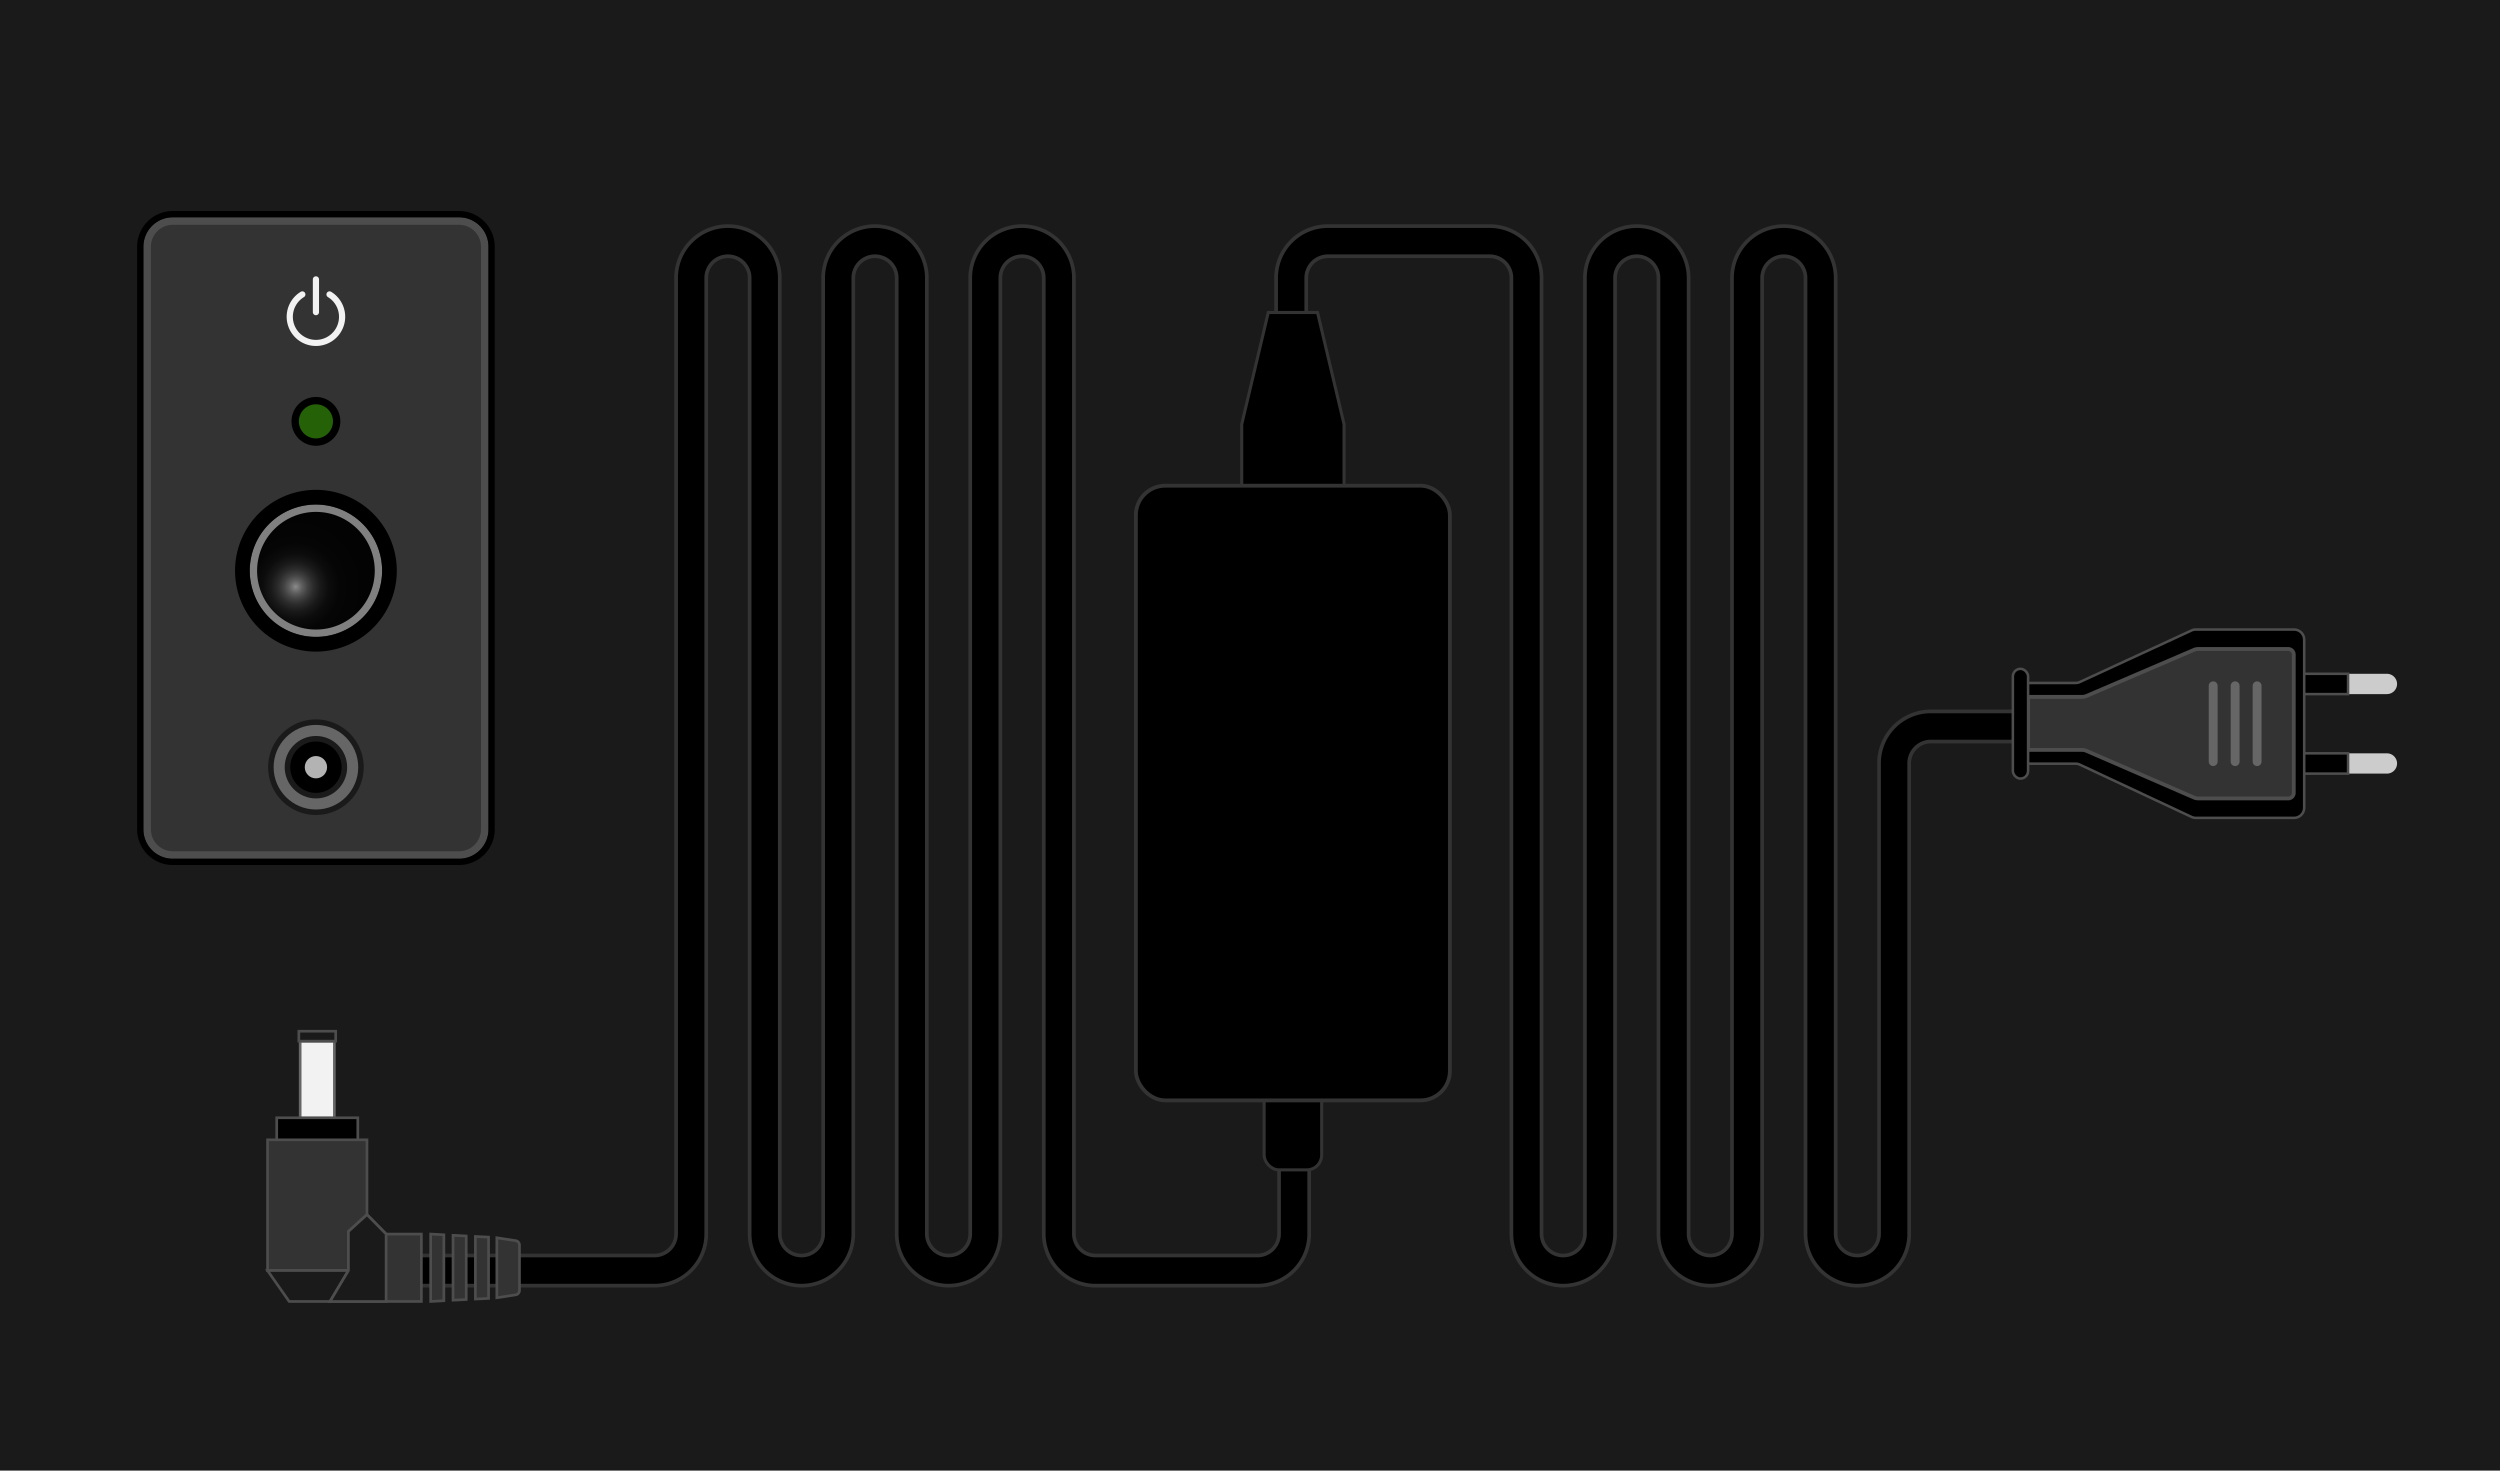 <svg xmlns="http://www.w3.org/2000/svg" xmlns:xlink="http://www.w3.org/1999/xlink" viewBox="0 0 170 100"><defs><radialGradient id="a" cx="20.107" cy="39.902" r="4.765" gradientTransform="translate(0 0.001)" gradientUnits="userSpaceOnUse"><stop offset="0" stop-color="#8c8c8c"/><stop offset="0.023" stop-color="#7f7f7f"/><stop offset="0.092" stop-color="#5e5e5e"/><stop offset="0.169" stop-color="#424242"/><stop offset="0.255" stop-color="#2b2b2b"/><stop offset="0.354" stop-color="#191919"/><stop offset="0.472" stop-color="#0c0c0c"/><stop offset="0.631" stop-color="#050505"/><stop offset="1" stop-color="#030303"/></radialGradient></defs><title>power</title><rect width="170" height="100" fill="#1a1a1a"/><rect x="10.006" y="15.031" width="22.955" height="43.109" rx="1.744" ry="1.744" fill="#333"/><path d="M31.217,15.287a1.49,1.49,0,0,1,1.489,1.489V56.396a1.49,1.49,0,0,1-1.489,1.489H11.75A1.49,1.49,0,0,1,10.261,56.396V16.776A1.49,1.49,0,0,1,11.75,15.287H31.217m0-.511H11.75a2,2,0,0,0-2,2V56.396a2,2,0,0,0,2,2H31.217a2,2,0,0,0,2-2V16.776a2,2,0,0,0-2-2Z" fill="#4d4d4d"/><path d="M31.217,14.776a2,2,0,0,1,2,2V56.396a2,2,0,0,1-2,2H11.75a2,2,0,0,1-2-2V16.776a2,2,0,0,1,2-2H31.217m0-.426H11.75a2.429,2.429,0,0,0-2.426,2.426V56.396a2.429,2.429,0,0,0,2.426,2.426H31.217a2.429,2.429,0,0,0,2.426-2.426V16.776a2.429,2.429,0,0,0-2.426-2.426Z"/><circle cx="21.483" cy="52.17" r="2.5"/><circle cx="21.483" cy="52.17" r="2.5" fill="none" stroke="#1a1a1a" stroke-miterlimit="10" stroke-width="1.506"/><circle cx="21.483" cy="52.17" r="2.5" fill="none" stroke="#666" stroke-miterlimit="10" stroke-width="0.753"/><circle cx="21.483" cy="38.809" r="4.25" fill="url(#a)"/><path d="M21.483,34.809a4,4,0,1,1-4,4,4.004,4.004,0,0,1,4-4m0-.5a4.5,4.5,0,1,0,4.5,4.5,4.5,4.5,0,0,0-4.5-4.5Z" fill="gray"/><path d="M21.483,34.309a4.5,4.5,0,1,1-4.5,4.5,4.5,4.5,0,0,1,4.5-4.5m0-1a5.5,5.5,0,1,0,5.5,5.5,5.506,5.506,0,0,0-5.5-5.5Z"/><circle cx="21.483" cy="28.654" r="1.41" fill="#256107"/><path d="M21.483,27.493a1.16,1.16,0,1,1-1.16,1.16,1.161,1.161,0,0,1,1.16-1.16m0-.5a1.66,1.66,0,1,0,1.66,1.66,1.66,1.66,0,0,0-1.66-1.66Z"/><circle cx="21.483" cy="52.17" r="0.759" fill="#b3b3b3"/><path d="M21.483,21.434A.21.21,0,0,1,21.273,21.224V19a.21.21,0,1,1,.421,0V21.224A.21.21,0,0,1,21.483,21.434Z" fill="#f2f2f2"/><path d="M21.483,23.526a1.986,1.986,0,0,1-1.035-3.683.21.21,0,1,1,.22.359,1.569,1.569,0,1,0,1.631,0,.21.21,0,0,1,.22-.359,1.986,1.986,0,0,1-1.035,3.683Z" fill="#f2f2f2"/><path d="M28,86.4H44.5A2.5,2.5,0,0,0,47,83.9v-65a2.5,2.5,0,0,1,2.5-2.5h0A2.5,2.5,0,0,1,52,18.9v65a2.5,2.5,0,0,0,2.5,2.5h0A2.5,2.5,0,0,0,57,83.9v-65a2.5,2.5,0,0,1,2.5-2.5h0A2.5,2.5,0,0,1,62,18.9v65a2.5,2.5,0,0,0,2.5,2.5h0A2.5,2.5,0,0,0,67,83.9v-65a2.5,2.5,0,0,1,2.5-2.5h0A2.5,2.5,0,0,1,72,18.9v65a2.5,2.5,0,0,0,2.5,2.5h11A2.5,2.5,0,0,0,88,83.9V76.4" fill="none" stroke="#333" stroke-miterlimit="10" stroke-width="2.3"/><path d="M28,86.4H44.5A2.5,2.5,0,0,0,47,83.9v-65a2.5,2.5,0,0,1,2.5-2.5h0A2.5,2.5,0,0,1,52,18.9v65a2.5,2.5,0,0,0,2.5,2.5h0A2.5,2.5,0,0,0,57,83.9v-65a2.5,2.5,0,0,1,2.5-2.5h0A2.5,2.5,0,0,1,62,18.9v65a2.5,2.5,0,0,0,2.5,2.5h0A2.5,2.5,0,0,0,67,83.9v-65a2.5,2.5,0,0,1,2.5-2.5h0A2.5,2.5,0,0,1,72,18.9v65a2.5,2.5,0,0,0,2.5,2.5h11A2.5,2.5,0,0,0,88,83.9V76.4" fill="none" stroke="#000" stroke-miterlimit="10" stroke-width="1.8"/><path d="M141.8,49.4H131.3a2.5,2.5,0,0,0-2.5,2.5V83.9a2.5,2.5,0,0,1-2.5,2.5h0a2.5,2.5,0,0,1-2.5-2.5v-65a2.5,2.5,0,0,0-2.5-2.5h0a2.5,2.5,0,0,0-2.5,2.5v65a2.5,2.5,0,0,1-2.5,2.5h0a2.5,2.5,0,0,1-2.5-2.5v-65a2.5,2.5,0,0,0-2.5-2.5h0a2.5,2.5,0,0,0-2.5,2.5v65a2.5,2.5,0,0,1-2.5,2.5h0a2.5,2.5,0,0,1-2.5-2.5v-65a2.5,2.5,0,0,0-2.5-2.5h-11a2.5,2.5,0,0,0-2.5,2.5v7.5" fill="none" stroke="#333" stroke-miterlimit="10" stroke-width="2.3"/><path d="M141.8,49.4H131.3a2.5,2.5,0,0,0-2.5,2.5V83.9a2.5,2.5,0,0,1-2.5,2.5h0a2.5,2.5,0,0,1-2.5-2.5v-65a2.5,2.5,0,0,0-2.5-2.5h0a2.5,2.5,0,0,0-2.5,2.5v65a2.5,2.5,0,0,1-2.5,2.5h0a2.5,2.5,0,0,1-2.5-2.5v-65a2.5,2.5,0,0,0-2.5-2.5h0a2.5,2.5,0,0,0-2.5,2.5v65a2.5,2.5,0,0,1-2.5,2.5h0a2.5,2.5,0,0,1-2.5-2.5v-65a2.5,2.5,0,0,0-2.5-2.5h-11a2.5,2.5,0,0,0-2.5,2.5v7.5" fill="none" stroke="#000" stroke-miterlimit="10" stroke-width="1.8"/><rect x="85.961" y="68.101" width="3.912" height="11.449" rx="1" ry="1" transform="translate(175.834 147.651) rotate(-180)" stroke="#333" stroke-miterlimit="10" stroke-width="0.209"/><polygon points="86.242 21.25 89.592 21.25 91.397 28.852 91.397 33.563 84.437 33.563 84.437 28.852 86.242 21.25" stroke="#333" stroke-miterlimit="10" stroke-width="0.209"/><rect x="77.241" y="33.027" width="21.353" height="41.799" rx="2" ry="2" transform="translate(175.834 107.853) rotate(-180)" stroke="#333" stroke-miterlimit="10" stroke-width="0.261"/><path d="M162.31,47.199H152.163v-1.38H162.31a.69.69,0,0,1,.69.69h0A.69.69,0,0,1,162.31,47.199Z" fill="#ccc"/><path d="M162.31,52.606H152.163v-1.38H162.31a.69.69,0,0,1,.69.69h0A.69.69,0,0,1,162.31,52.606Z" fill="#ccc"/><rect x="152.163" y="45.819" width="7.505" height="1.38" stroke="#4d4d4d" stroke-miterlimit="10" stroke-width="0.173"/><rect x="152.163" y="51.226" width="7.505" height="1.38" stroke="#4d4d4d" stroke-miterlimit="10" stroke-width="0.173"/><path d="M137.393,51.239V47.132a.69.69,0,0,1,.69-.69h3.054a.69.69,0,0,0,.315-.076l7.543-3.481a.69.69,0,0,1,.315-.076h6.685a.69.69,0,0,1,.69.69V54.925a.69.69,0,0,1-.69.69h-6.683a.69.69,0,0,1-.318-.078l-7.54-3.53a.69.69,0,0,0-.318-.078H138.083A.69.69,0,0,1,137.393,51.239Z" stroke="#4d4d4d" stroke-miterlimit="10" stroke-width="0.173"/><path d="M137.911,47.387h3.66a.792.792,0,0,0,.305-.06l7.313-3.136a.792.792,0,0,1,.305-.06h6.109a.379.379,0,0,1,.373.384V53.91a.379.379,0,0,1-.373.384H149.496a.791.791,0,0,1-.309-.062l-7.311-3.175a.791.791,0,0,0-.309-.062H137.911Z" fill="#333" stroke="#4d4d4d" stroke-miterlimit="10" stroke-width="0.259"/><line x1="150.496" y1="46.634" x2="150.496" y2="51.79" fill="none" stroke="#666" stroke-linecap="round" stroke-miterlimit="10" stroke-width="0.604"/><line x1="151.989" y1="46.634" x2="151.989" y2="51.79" fill="none" stroke="#666" stroke-linecap="round" stroke-miterlimit="10" stroke-width="0.604"/><line x1="153.482" y1="46.634" x2="153.482" y2="51.79" fill="none" stroke="#666" stroke-linecap="round" stroke-miterlimit="10" stroke-width="0.604"/><rect x="136.875" y="45.48" width="1.035" height="7.464" rx="0.517" ry="0.517" stroke="#4d4d4d" stroke-miterlimit="10" stroke-width="0.173"/><rect x="20.411" y="70.797" width="2.326" height="5.413" fill="#f2f2f2"/><path d="M22.646,70.888v5.231H20.502v-5.231h2.144m.182-.182H20.32v5.595h2.507V70.706Z" fill="#666"/><rect x="20.32" y="70.123" width="2.507" height="0.675" fill="#1a1a1a" stroke="#4d4d4d" stroke-miterlimit="10" stroke-width="0.182"/><rect x="18.817" y="76.008" width="5.513" height="2.996" stroke="#4d4d4d" stroke-miterlimit="10" stroke-width="0.182"/><polygon points="28.654 83.915 26.254 83.915 24.954 82.594 23.692 83.742 23.692 86.398 22.444 88.5 28.654 88.5 28.654 85.161 28.654 83.915" fill="#333" stroke="#4d4d4d" stroke-miterlimit="10" stroke-width="0.182"/><polygon points="23.692 86.398 23.692 83.742 24.954 82.594 24.954 77.506 21.574 77.506 18.193 77.506 18.193 86.398 23.692 86.398" fill="#333" stroke="#4d4d4d" stroke-miterlimit="10" stroke-width="0.182"/><polygon points="31.703 84.047 31.703 88.368 30.806 88.414 30.806 84.001 31.703 84.047" fill="#333" stroke="#4d4d4d" stroke-miterlimit="10" stroke-width="0.182"/><polygon points="30.183 83.965 30.183 88.45 29.286 88.5 29.286 83.915 30.183 83.965" fill="#333" stroke="#4d4d4d" stroke-miterlimit="10" stroke-width="0.182"/><polygon points="33.223 84.123 33.223 88.293 32.326 88.335 32.326 84.081 33.223 84.123" fill="#333" stroke="#4d4d4d" stroke-miterlimit="10" stroke-width="0.182"/><path d="M35.325,84.674v3.068a.307.307,0,0,1-.291.313l-1.249.192V84.169l1.249.192A.307.307,0,0,1,35.325,84.674Z" fill="#333" stroke="#4d4d4d" stroke-miterlimit="10" stroke-width="0.182"/><polygon points="18.193 86.398 19.664 88.5 22.444 88.5 23.692 86.398 18.193 86.398" fill="#1a1a1a" stroke="#4d4d4d" stroke-miterlimit="10" stroke-width="0.182"/><polygon points="24.954 82.594 23.692 83.742 23.692 86.398 22.444 88.5 26.254 88.5 26.254 83.915 24.954 82.594" fill="#1a1a1a" stroke="#4d4d4d" stroke-miterlimit="10" stroke-width="0.182"/></svg>